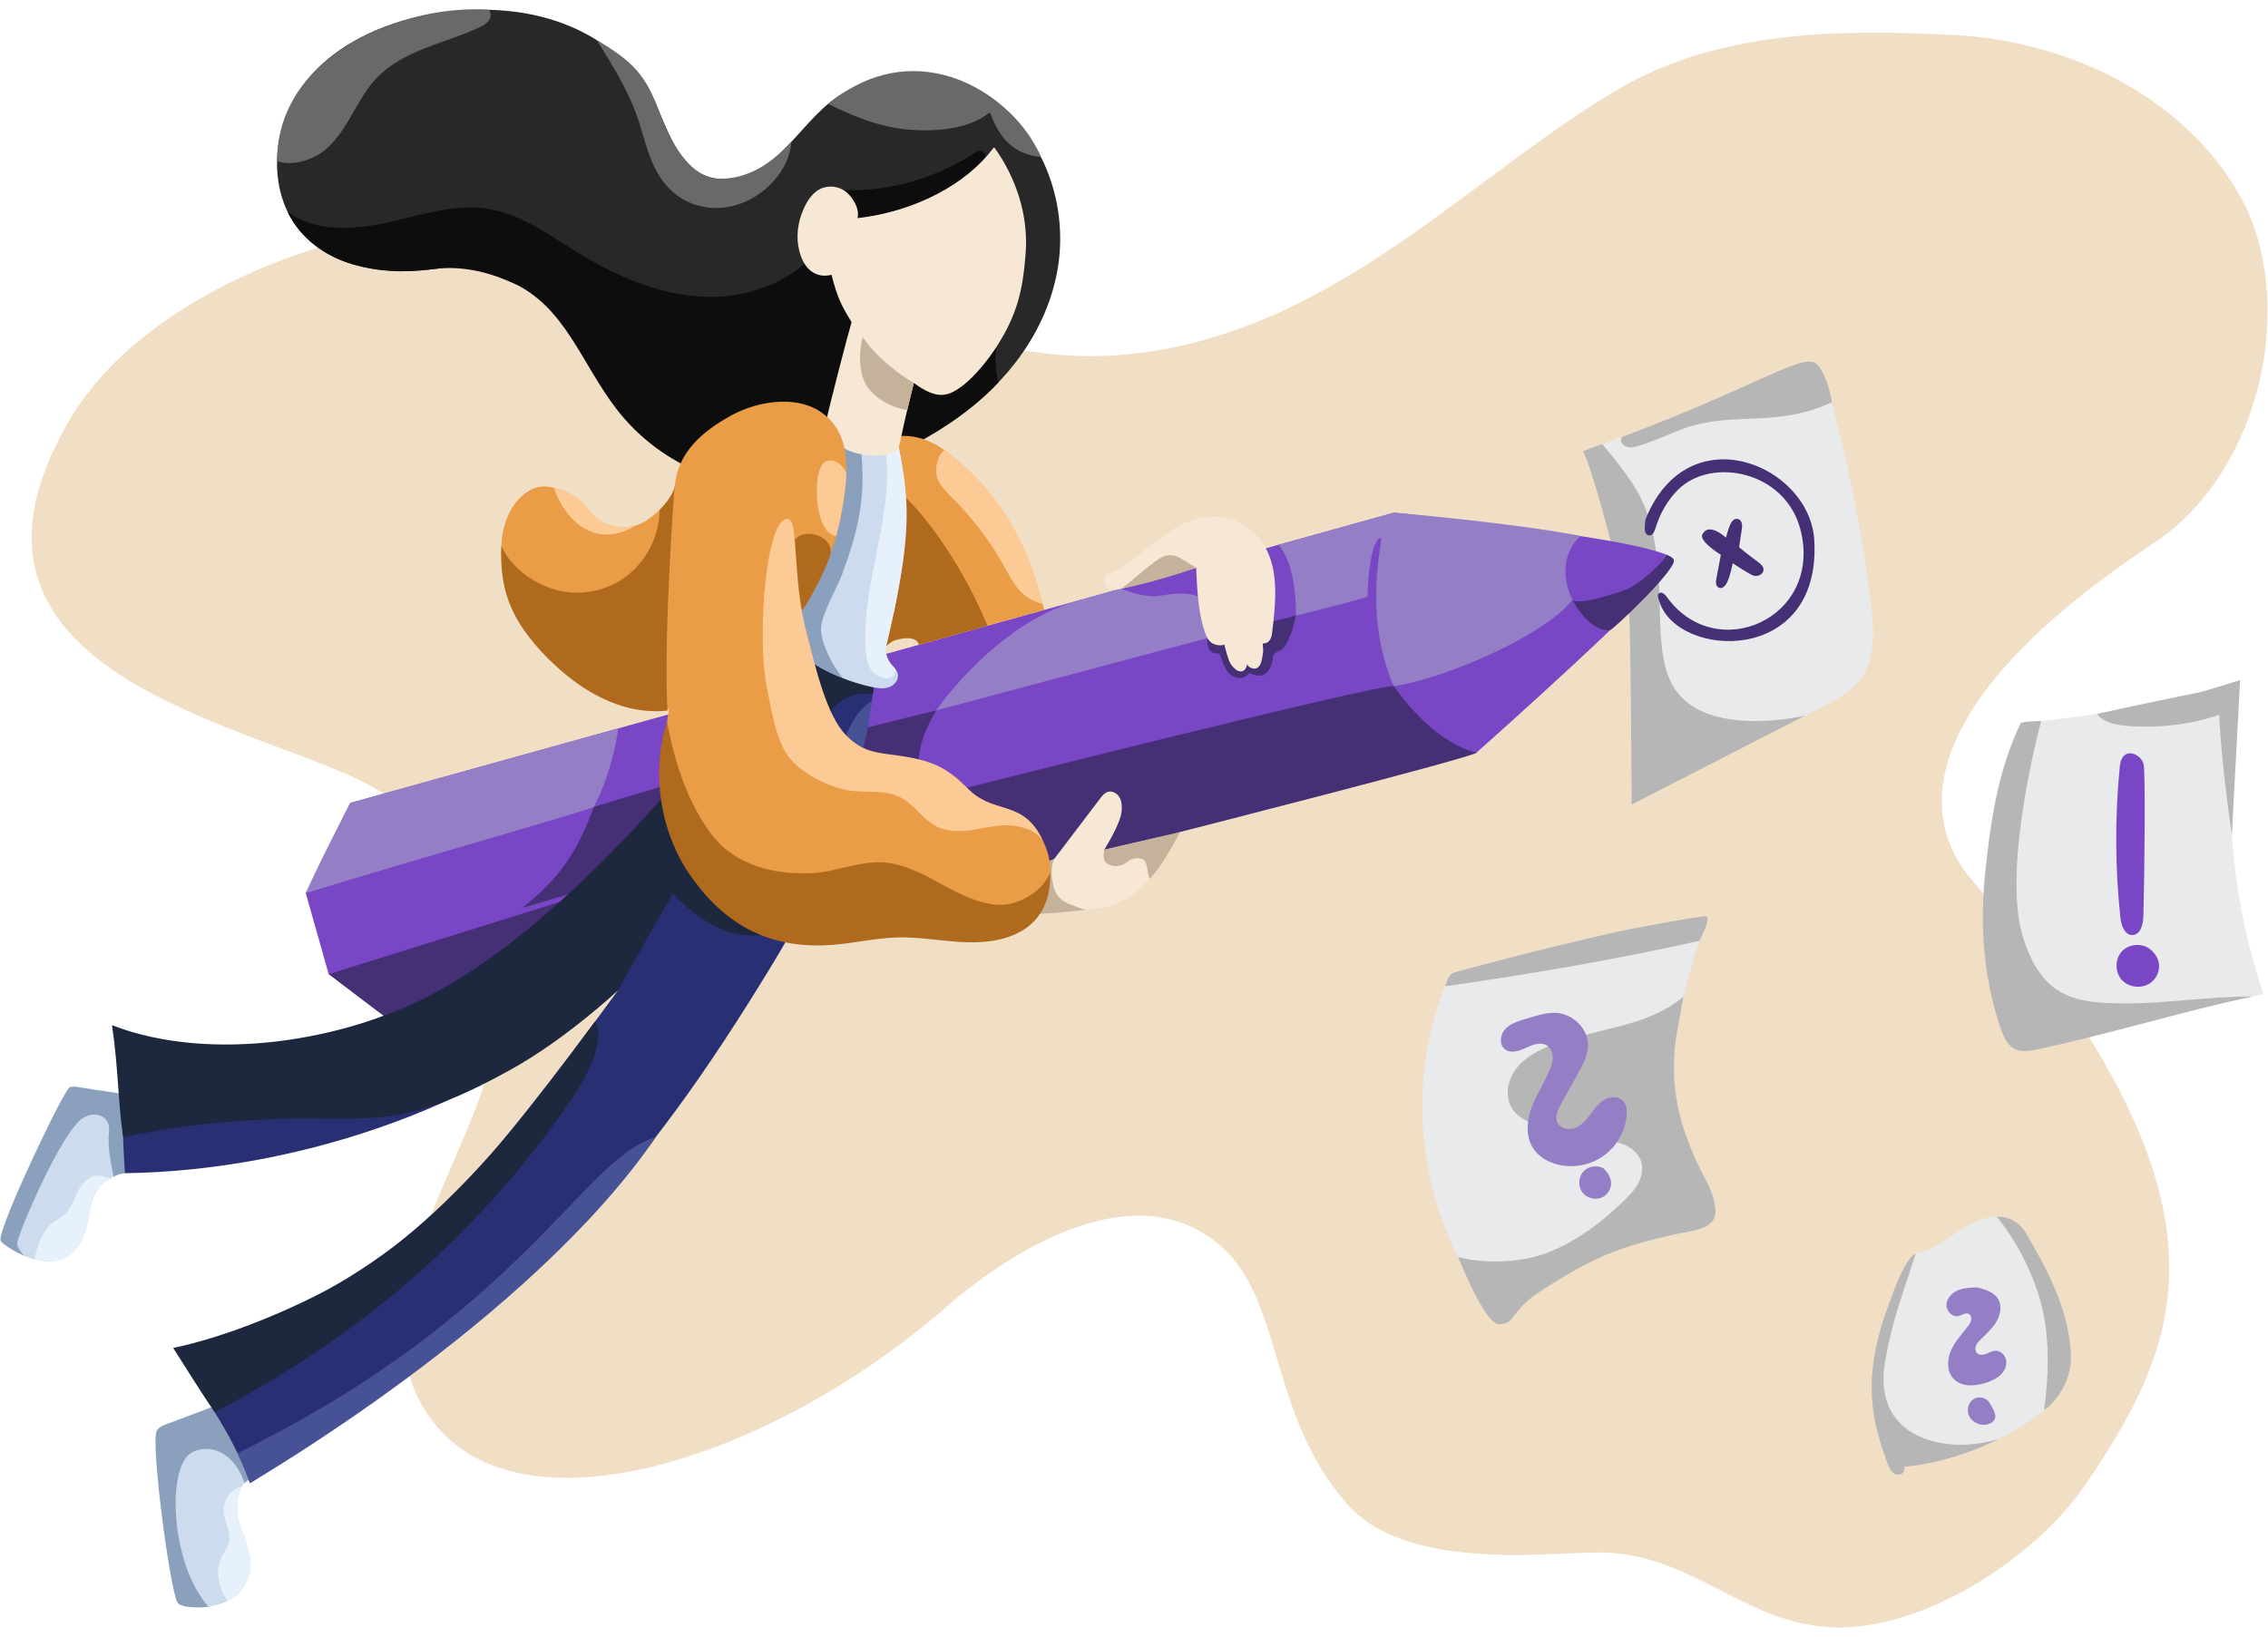 <svg width="187" height="135" viewBox="0 0 187 135" fill="none" xmlns="http://www.w3.org/2000/svg">
<path d="M172.037 122.323C167.886 128.486 158.652 134.453 151.224 134.224C143.796 133.995 139.534 128.039 131.78 128.039C127.713 128.039 116.04 129.623 111.123 124.108C104.543 116.728 105.882 107.142 100.505 102.637C92.657 96.063 81.257 104.972 78.145 107.695C63.864 120.197 43.017 127.108 35.581 117.103C28.752 107.912 39.1 95.487 40.669 86.524C42.07 78.525 38.325 69.86 31.538 65.399C23.188 59.911 -7.114 56.511 5.746 34.612C12.739 22.702 34.817 14.341 55.46 19.541C67.91 22.676 79.63 30.331 92.424 29.271C109.693 27.84 121.085 14.498 133.673 7.219C141.827 2.504 151.78 2.4 161.187 2.892C170.593 3.384 180.154 8.004 184.737 16.233C189.32 24.463 186.803 38.679 177.513 44.843C157.095 58.391 158.582 67.862 162.482 72.448C185.021 98.949 180.235 110.152 172.037 122.323Z" fill="#F1DFC5"/>
<path d="M130.536 37.208C134.391 46.385 135.747 56.598 134.535 66.357C139.752 63.681 144.968 61.005 150.185 58.329C151.385 57.713 152.63 57.06 153.425 55.972C154.666 54.275 154.522 51.967 154.269 49.881C153.501 43.562 152.224 37.306 150.453 31.192C150.296 30.649 150.06 30.029 149.519 29.867C149.14 29.754 148.739 29.912 148.376 30.067C142.855 32.424 137.334 34.781 130.536 37.208Z" fill="#E8EAEB"/>
<path d="M151.013 33.193C151.106 32.95 150.396 30.111 149.518 29.867C148.062 29.464 144.272 32.084 133.725 36.041C133.508 36.521 133.836 36.801 134.354 36.901C134.871 37.002 137.533 35.874 138.016 35.662C142.513 33.69 146.114 35.441 151.013 33.193Z" fill="#B6B6B6"/>
<path d="M130.536 37.208C130.625 37.165 131.679 36.74 132.118 36.637C132.267 36.831 134.558 39.458 135.365 41.226C137.913 46.815 135.872 53.177 137.987 56.658C140.626 61.001 148.837 59.02 148.837 59.02L134.535 66.357C134.535 66.357 134.454 51.328 134.322 50.77C131.798 40.12 130.765 37.703 130.536 37.208Z" fill="#B6B6B6"/>
<path d="M28.881 66.22L114.941 42.281C114.941 42.281 137.54 44.566 138.011 46.199C138.345 47.361 121.73 62.082 121.73 62.082L35.007 84.226L27.099 80.345L25.213 73.665L28.881 66.22Z" fill="#7946C6"/>
<path d="M55.271 64.677C54.957 64.73 49.21 66.463 48.968 66.547C47.554 70.298 46.233 72.333 43.107 74.85C43.434 74.816 48.734 73.163 49.019 73.114C53.644 69.802 53.428 68.696 55.271 64.677Z" fill="#453075"/>
<path d="M27.1 80.345L48.469 73.665C48.469 73.665 37.653 82.166 32.936 84.754C32.692 84.603 27.1 80.345 27.1 80.345Z" fill="#453075"/>
<path d="M70.295 60.302L77.192 58.593C77.192 58.593 75.739 60.851 75.739 62.873C75.739 64.127 72.487 62.203 70.777 62.138C70.532 62.129 70.295 60.302 70.295 60.302Z" fill="#453075"/>
<path d="M106.856 50.77C106.856 50.77 106.425 52.885 105.77 53.478C105.325 53.883 104.989 53.715 104.938 54.315C104.893 54.853 104.527 55.728 103.873 55.728C103.351 55.728 103.031 55.496 103.031 55.496C103.031 55.496 102.434 56.3 101.521 55.699C100.884 55.28 100.617 53.867 100.524 53.88C99.358 54.049 99.558 52.625 99.558 52.625L106.856 50.77Z" fill="#453075"/>
<path d="M130.359 44.219C125.14 43.159 114.942 42.281 114.942 42.281L105.383 44.94C105.383 44.94 106.856 46.088 106.856 50.77C107.037 50.736 112.59 49.335 112.766 49.206C112.766 46.914 113.227 44.377 113.855 44.377C114.113 44.377 112.258 50.474 114.923 56.598C118.967 56.001 127.195 52.54 129.66 49.485C129.106 48.358 129.026 47.392 129.1 46.608C129.174 45.825 129.629 44.716 130.359 44.219Z" fill="#947EC6"/>
<path d="M28.881 66.221L50.977 60.074C50.977 60.074 50.567 63.517 48.967 66.547C48.866 66.74 33.137 71.197 25.213 73.665C26.224 71.339 28.881 66.221 28.881 66.221Z" fill="#947EC6"/>
<path d="M129.66 49.485C130.279 49.945 133.312 48.906 134.035 48.637C135.296 48.167 137.3 46.185 137.413 45.759C137.489 45.761 137.971 46.01 138.011 46.199C138.186 47.024 133.049 51.889 132.787 51.946C131.518 52.221 130.14 50.475 129.66 49.485Z" fill="#453075"/>
<path d="M114.923 56.597C113.625 56.388 78.476 65.28 78.476 65.28C78.476 65.28 81.927 66.637 82.688 66.77C83.738 66.954 83.539 71.633 84.168 72.493C84.797 73.353 97.293 68.621 97.293 68.621C97.293 68.621 121.449 62.47 121.731 62.081C118.806 61.332 116.368 58.621 114.923 56.597Z" fill="#453075"/>
<path d="M99.59 52.617L77.191 58.593C77.191 58.593 81.986 51.5 88.893 49.529C89.213 49.438 92.41 48.549 92.41 48.549C92.41 48.549 94.322 49.338 95.508 49.152C96.694 48.965 97.987 48.743 98.981 49.303C98.93 50.213 99.59 52.617 99.59 52.617Z" fill="#947EC6"/>
<path d="M18.934 115.651C17.306 116.206 12.981 117.676 12.914 118.041C12.581 119.858 13.94 130.243 14.639 132.036C14.881 132.657 16.883 132.63 17.528 132.463C19.026 132.076 19.805 131.655 20.422 130.236C20.874 129.196 20.593 127.991 20.204 126.927C19.815 125.862 19.523 125.374 19.554 124.241C19.584 123.107 19.976 121.999 21.15 121.71C20.263 120.063 19.89 117.351 18.934 115.651Z" fill="#CCDCEE"/>
<path d="M11.985 90.596C10.404 90.257 5.959 89.436 5.73 89.697C4.596 90.991 0.622 100.251 0.334 102.023C0.234 102.637 1.865 103.578 2.465 103.755C3.861 104.165 4.692 104.203 5.867 103.363C6.728 102.748 7.074 101.648 7.267 100.609C7.46 99.569 7.456 99.038 8.021 98.145C8.585 97.252 10.307 96.403 11.394 96.736C11.462 94.99 11.948 92.417 11.985 90.596Z" fill="#CCDCEE"/>
<path d="M19.963 122.588C19.498 123.391 19.465 124.647 19.678 125.456C19.867 126.169 21.26 128.635 20.34 130.417C20.018 131.04 19.634 131.682 18.79 132.037C18.001 131.039 17.697 129.45 18.31 128.336C18.543 127.911 18.902 127.511 18.902 127.027C18.902 125.487 18.153 125.161 18.541 123.904C18.754 123.216 19.373 122.678 19.963 122.588Z" fill="#E7F1FC"/>
<path d="M21.112 121.736C20.731 121.845 20.439 122.052 20.15 122.323C19.876 121.374 19.276 120.459 18.442 119.931C17.608 119.402 16.451 119.327 15.653 119.909C13.74 121.302 14.114 129.104 17.199 132.522C16.366 132.623 14.877 132.607 14.628 132.169C14.021 131.1 12.423 119.147 12.914 118.041C13.086 117.652 13.525 117.536 13.924 117.386C15.405 116.829 16.887 116.271 18.369 115.714C19.241 117.621 20.112 119.529 21.112 121.736Z" fill="#8AA0BC"/>
<path d="M10.285 96.762C9.887 96.835 9.768 96.83 9.368 97.048C9.132 95.806 8.853 94.636 8.989 93.312C9.04 92.815 8.87 92.341 8.438 92.089C7.939 91.799 7.283 91.915 6.802 92.234C5.025 93.411 1.43 101.858 1.414 102.552C1.407 102.862 1.823 103.474 2.101 103.612C1.74 103.495 0.033 102.619 0.033 102.24C0.033 100.836 5.21 90.025 5.73 89.697C5.876 89.605 6.243 89.62 6.42 89.655C8.018 89.969 9.184 90.04 10.781 90.354C10.274 92.112 10.2 94.39 10.285 96.762Z" fill="#8AA0BC"/>
<path d="M9.101 97.189C9.101 97.189 8.084 96.789 7.599 97.041C7.114 97.294 6.684 97.696 6.459 98.195C5.461 100.416 5.464 100.005 4.252 100.936C3.562 101.467 2.902 102.99 2.902 103.875C4.359 104.214 5.973 104.181 6.886 101.986C7.19 101.256 7.377 100.182 7.474 99.452C7.694 97.794 9.101 97.189 9.101 97.189Z" fill="#E7F1FC"/>
<path d="M72.144 55.798C71.039 65.282 68.189 72.142 63.572 79.717C58.583 87.903 53.391 95.514 46.288 102.705C39.184 109.896 30.844 115.84 20.611 122.323C19.054 117.894 16.598 115.073 14.431 111.169C22.236 109.848 30.841 104.741 36.659 99.374C39.89 96.394 46.366 87.988 50.98 81.649C40.919 90.93 25.002 96.562 10.285 96.761C10.066 92.747 10.188 92.962 9.96 88.947C9.896 87.819 9.272 84.451 9.237 84.564C17.178 87.791 25.361 86.305 32.545 83.427C39.728 80.549 48.099 73.385 53.164 67.535C58.716 61.121 61.116 58.114 65.355 51.641C67.13 53.623 69.056 55.013 72.144 55.798Z" fill="#292F73"/>
<path d="M54.073 93.79C48.041 95.491 43.137 108.285 19.585 119.85C20.15 121.091 20.429 121.796 20.611 122.323C20.641 122.269 43.623 109.044 54.073 93.79Z" fill="#475196"/>
<path d="M66.589 53.83C68.385 54.805 70.22 55.098 72.25 55.329C72.158 55.785 72.05 56.691 71.958 57.254C70.277 56.965 68.631 57.912 68.066 59.522C66.83 58.193 66.256 56.276 66.589 53.83Z" fill="#1D273D"/>
<path d="M55.618 64.677C49.728 71.406 42.464 78.48 35.448 82.119C28.495 85.726 17.595 87.746 9.237 84.564C9.772 88.22 9.714 90.794 10.153 93.795C15.043 92.742 20.259 92.248 25.262 92.249C27.458 92.25 29.663 92.353 31.843 92.084C35.482 91.634 38.854 90.02 42.063 88.245C46.861 85.591 50.859 81.705 50.898 81.725C52.432 79.108 53.9 76.362 55.481 73.723C56.791 75.035 58.272 76.244 60.031 76.828C61.79 77.412 63.876 77.272 65.306 76.093C63.285 75.679 59.563 73.719 58.486 71.959C57.475 70.308 55.618 64.677 55.618 64.677Z" fill="#1D273D"/>
<path d="M71.877 57.818C71.153 58.305 70.648 58.86 70.238 59.631C69.828 60.402 69.547 61.233 69.268 62.06C69.79 62.417 70.105 62.981 70.651 63.333C71.212 61.765 71.569 60.314 71.877 57.818Z" fill="#475196"/>
<path d="M49.085 84.227C45.812 88.477 38.005 100.243 27.738 105.965C24.25 107.909 18.893 110.206 14.279 111.176C15.358 112.871 16.582 114.834 17.698 116.466C29.619 110.252 39.344 101.927 46.986 90.866C48.13 89.211 49.977 86.105 49.085 84.227Z" fill="#1D273D"/>
<path d="M85.909 71.221C86.283 71.12 86.658 71.019 86.927 70.838C88.189 69.176 89.45 67.515 90.711 65.854C90.883 65.627 91.074 65.388 91.347 65.307C91.724 65.195 92.137 65.447 92.323 65.795C92.508 66.142 92.513 66.557 92.473 66.949C92.363 68.014 91.043 70.084 91.043 70.084C91.043 70.084 95.1 69.137 97.186 68.701C96.496 70.035 95.958 71.093 94.997 72.248C94.037 73.402 92.799 74.375 91.351 74.774C89.003 75.423 86.301 74.537 84.168 75.715C84.478 74.184 85.056 72.709 85.909 71.221Z" fill="#F6E8D4"/>
<path d="M91.043 70.085C91.043 70.085 90.882 70.837 91.17 71.125C91.515 71.47 92.305 71.61 92.947 71.084C93.277 70.812 93.849 70.656 94.288 70.912C94.639 71.117 94.598 72.122 94.786 72.493C95.909 71.371 97.293 68.622 97.293 68.622L91.043 70.085Z" fill="#C4B29B"/>
<path d="M85.567 71.244C85.948 71.166 86.57 71.013 86.927 70.838C86.544 71.602 86.693 73.09 87.167 73.801C87.443 74.214 87.891 74.486 88.363 74.64C88.835 74.794 89.126 74.974 89.618 75.025C87.388 75.27 86.487 75.39 83.881 75.39" fill="#C4B29B"/>
<path d="M98.625 46.82C95.987 47.718 93.038 48.424 92.195 48.609C91.89 48.676 90.932 48.579 91.054 47.695C91.123 47.191 92.106 47.161 92.5 46.84C94.203 45.453 94.879 44.919 96.386 43.879C97.912 42.825 99.625 42.312 101.408 42.822C103.055 43.291 104.379 44.578 104.883 46.559C105.305 48.219 105.156 49.976 104.886 52.201C104.757 53.262 104.097 52.989 104.117 53.108C104.117 53.533 104.245 53.557 103.99 54.603C103.933 54.84 103.772 55.068 103.537 55.133C103.303 55.199 102.906 55.018 102.838 54.797C102.749 55.094 102.621 55.406 102.244 55.372C101.935 55.345 101.631 54.995 101.457 54.737C101.276 54.47 100.977 53.289 100.945 53.156C100.623 53.317 100.029 53.178 99.778 52.921C99.527 52.664 99.4 52.313 99.29 51.971C98.761 50.321 98.704 48.463 98.625 46.82Z" fill="#F6E8D4"/>
<path d="M98.625 46.82C98.625 46.82 97.84 46.353 97.464 46.114C97.088 45.874 96.629 45.73 96.192 45.817C95.807 45.893 95.479 46.134 95.165 46.368C94.049 47.202 93.576 47.716 92.461 48.549C95.513 47.945 98.625 46.82 98.625 46.82Z" fill="#C4B29B"/>
<path d="M64.784 38.986C69.784 38.612 74.786 37.226 78.932 34.406C83.078 31.586 86.3 27.239 87.184 22.304C88.069 17.368 86.384 11.909 82.48 8.763C78.575 5.617 72.495 5.25 68.55 8.345C66.856 9.674 65.624 11.508 63.997 12.919C62.37 14.331 60.047 15.306 58.07 14.45C55.736 13.439 55.063 10.543 53.892 8.284C52.36 5.329 49.578 3.124 46.464 1.951C43.35 0.777 39.925 0.581 36.625 1.008C32.182 1.584 27.691 3.427 24.995 7.005C22.298 10.583 21.951 16.105 25.015 19.374C27.9 22.453 32.699 22.736 36.859 22.032C38.809 21.702 41.282 22.953 43.127 23.665C45.196 24.462 47.093 26.963 48.119 28.929C49.624 31.812 49.978 32.632 52.164 35.039C54.351 37.446 57.468 39.246 60.711 39.002" fill="#282828"/>
<path d="M68.153 19.588C66.193 22.912 62.123 24.589 58.265 24.485C54.408 24.382 50.745 22.75 47.462 20.723C45.171 19.309 42.908 17.648 40.25 17.222C37.491 16.781 34.73 17.734 32.004 18.342C29.277 18.951 25.927 19.171 23.712 17.468C24.795 19.744 27.013 21.208 29.099 21.804C31.186 22.399 33.197 22.533 35.807 22.186C37.958 21.9 40.221 22.404 42.2 23.291C46.605 25.265 47.901 29.937 50.849 33.759C54.512 38.51 60.791 41.105 66.553 39.854C72.46 38.571 78.513 35.6 82.329 31.531C81.78 29.529 82.207 27.239 83.094 25.363C78.18 25.762 73.129 23.989 68.153 19.588Z" fill="#0D0D0D"/>
<path d="M81.274 12.972C81.274 12.972 81.177 12.053 80.373 12.592C76.56 15.148 72.106 15.917 68.961 15.626C70.084 16.198 70.97 17.115 70.7 17.992C77.891 17.179 81.274 12.972 81.274 12.972Z" fill="#0D0D0D"/>
<path d="M74.136 35.971C76.097 35.803 77.784 36.859 79.178 38.247C82.544 41.599 84.975 45.737 86.091 50.306C82.655 51.238 79.1 52.229 75.776 53.176C75.56 52.627 74.991 52.474 74.412 52.588C73.834 52.701 73.246 53.062 72.576 53.733C74.612 48.164 74.24 41.722 73.776 37.091C73.776 37.07 74.108 36.054 74.136 35.971Z" fill="#EA9C47"/>
<path d="M74.046 40.407C78.748 44.766 81.414 51.608 81.414 51.608L75.776 53.176C75.776 53.176 75.675 52.283 73.803 52.798C73.341 52.926 72.978 53.416 72.576 53.733C73.054 51.801 74.612 48.407 74.046 40.407Z" fill="#AF6A1D"/>
<path d="M85.961 49.799C85.213 49.658 84.428 49.156 83.947 48.567C83.466 47.978 83.121 47.293 82.748 46.629C81.626 44.63 80.23 42.785 78.61 41.161C78.1 40.648 77.55 40.134 77.291 39.459C77.032 38.783 77.248 37.548 77.865 37.127C81.807 39.872 84.772 44.428 85.961 49.799Z" fill="#FCCA95"/>
<path d="M69.007 36.38C70.276 37.472 72.573 37.544 74.096 36.846C75.158 41.789 74.635 47.186 73.3 52.062C73.074 52.887 72.831 53.83 73.3 54.544C73.54 54.91 73.953 55.185 74.03 55.615C74.112 56.079 73.733 56.528 73.287 56.68C72.841 56.833 72.351 56.76 71.89 56.662C69.211 56.097 66.7 54.756 64.74 52.844C64.237 52.353 63.752 51.791 63.614 51.102C63.446 50.266 63.82 49.428 64.159 48.646C64.988 46.735 65.664 44.759 66.178 42.741C66.785 40.365 67.247 37.78 69.007 36.38Z" fill="#CCDCEE"/>
<path d="M73.007 37.083C73.751 42.51 71.066 47.945 71.369 53.415C71.414 54.23 71.485 55.268 72.388 55.74C73.111 56.119 73.834 55.935 73.834 55.191C72.811 54.167 73.029 53.473 73.13 53.056C73.519 51.449 73.914 49.575 74.309 47.236C75.093 42.598 74.73 39.95 74.096 36.847C74.006 36.406 73.46 36.816 73.007 37.083Z" fill="#E7F1FC"/>
<path d="M68.761 36.38C69.642 36.685 70.071 37.225 71.003 37.233C71.393 41.001 70.765 43.769 69.449 47.321C69.033 48.445 67.838 50.486 67.704 51.677C67.569 52.867 68.701 55.022 69.513 55.941C67.386 55.121 66.092 54.225 65.261 52.91" fill="#8AA0BC"/>
<path d="M68.067 34.958C68.534 32.837 69.952 27.435 70.212 26.576C69.423 25.253 69.048 24.618 68.562 22.662C68.553 22.658 66.562 23.341 65.894 20.653C65.615 19.533 65.777 18.341 66.237 17.282C66.533 16.598 66.956 15.921 67.623 15.587C68.321 15.238 69.227 15.355 69.814 15.87C70.4 16.386 70.882 17.269 70.7 17.993C75.472 17.447 79.731 15.164 81.912 12.187C81.907 12.196 81.903 12.206 81.988 12.168C83.811 14.715 84.803 17.788 84.565 20.912C84.326 24.036 83.84 26.005 82.143 28.638C81.469 29.684 80.332 31.093 79.334 31.837C78.093 32.761 77.233 32.951 75.348 31.588C74.94 33.287 74.602 34.555 74.27 36.205C74.201 36.549 74.125 36.908 73.902 37.179C73.632 37.508 72.27 37.65 71.531 37.55C69.665 37.296 68.92 36.783 68.067 34.958Z" fill="#F6E8D4"/>
<path d="M75.348 31.588C75.348 31.588 72.692 30.088 71.134 27.804C70.8 29.09 70.748 30.955 71.658 32.089C72.873 33.603 74.804 33.814 74.804 33.814L75.348 31.588Z" fill="#C4B29B"/>
<path d="M68.291 34.473C70.367 36.483 69.847 39.805 69.318 42.646C68.788 45.487 67.557 48.147 65.949 50.637C66.754 52.522 67.017 54.587 67.588 56.555C68.159 58.523 69.138 60.511 70.897 61.562C73.303 63 76.63 62.378 78.826 64.12C79.486 64.643 79.995 65.35 80.704 65.803C81.487 66.303 82.439 66.449 83.294 66.811C85.072 67.566 86.375 69.337 86.565 71.259C86.756 73.181 85.826 75.173 84.231 76.262C82.725 77.29 80.803 77.493 78.982 77.406C77.162 77.32 75.351 76.977 73.53 77.041C71.104 77.126 68.728 77.931 66.302 77.841C62.034 77.684 58.207 74.65 56.334 70.811C54.46 66.973 54.405 62.807 55.164 58.48C51.553 59.123 48.633 57.217 46.148 55.189C43.663 53.16 41.96 50.197 41.459 47.029C41.145 45.042 41.349 42.839 42.646 41.301C43.27 40.561 44.213 39.997 45.171 40.138C46.268 40.298 47.433 40.783 48.16 41.62C49.069 42.666 49.276 43.129 50.636 43.399C51.725 43.616 52.654 43.429 53.54 42.76C54.427 42.09 55.506 41.114 55.636 40.01C55.933 37.307 57.852 35.621 60.227 34.299C62.602 32.977 66.196 32.446 68.291 34.473Z" fill="#EA9C47"/>
<path d="M68.952 44.214C68.314 44.158 67.852 43.387 67.664 42.775C67.095 40.927 67.29 38.246 68.182 38.022C69.248 37.755 69.787 39.007 69.787 39.007C69.787 39.007 69.73 41.22 68.952 44.214Z" fill="#FCCA95"/>
<path d="M52.347 43.367C51.228 43.61 49.942 43.353 49.061 42.622C48.542 42.191 48.441 41.878 47.958 41.407C47.475 40.936 46.549 40.355 45.69 40.237C46.063 41.521 47.009 42.885 48.156 43.572C49.302 44.26 50.897 44.315 52.347 43.367Z" fill="#FCCA95"/>
<path d="M65.151 45.675C65.151 43.081 68.754 43.923 68.482 45.661C68.379 46.319 66.909 49.331 66.11 50.384C65.673 48.874 65.151 46.052 65.151 45.675Z" fill="#AF6A1D"/>
<path d="M54.996 59.529C55.686 63.235 56.843 66.442 58.734 68.904C60.625 71.365 63.877 72.171 66.977 72.012C68.932 71.912 70.812 71.02 72.767 71.125C74.463 71.216 76.02 72.045 77.511 72.859C79.002 73.674 80.553 74.511 82.248 74.621C83.944 74.73 86.006 73.515 86.59 71.939C86.671 74.226 85.798 75.849 84.286 76.752C82.774 77.655 80.926 77.795 79.168 77.69C77.41 77.584 75.661 77.258 73.901 77.319C72.147 77.38 70.424 77.787 68.675 77.926C63.149 78.364 59.566 75.97 56.961 72.267C54.355 68.563 53.698 63.586 54.996 59.529Z" fill="#AF6A1D"/>
<path d="M41.338 45.041C42.185 46.899 44.167 48.279 46.159 48.728C48.151 49.176 50.34 48.641 51.901 47.325C53.462 46.008 54.357 44.063 54.391 42.05C55.545 40.895 55.618 40.131 55.618 40.131C55.618 40.131 54.694 52.216 55.03 58.609C55.003 58.56 50.816 59.508 45.924 55.001C42.336 51.696 41.158 48.981 41.338 45.041Z" fill="#AF6A1D"/>
<path d="M65.036 42.82C65.835 43.039 65.336 47.75 66.502 52.204C67.272 55.146 68.159 59.087 69.843 60.739C71.308 62.178 72.569 62.067 74.596 62.397C77.772 62.914 78.463 63.837 80.002 65.237C82.232 67.264 84.476 65.878 86.091 69.55C85.68 68.609 84.415 68.165 83.391 68.085C82.366 68.004 81.35 68.261 80.336 68.425C79.321 68.588 78.237 68.649 77.309 68.208C76.116 67.64 75.4 66.348 74.219 65.754C72.893 65.088 71.296 65.439 69.838 65.164C68.125 64.841 65.796 63.639 64.85 62.175C63.903 60.71 63.538 58.251 63.204 56.54C62.387 52.351 63.188 42.312 65.036 42.82Z" fill="#FCCA95"/>
<path d="M157.957 103.392C159.471 103.143 160.677 102.043 161.98 101.234C163.284 100.425 165.059 99.916 166.287 100.837C166.88 101.281 167.221 101.978 167.522 102.655C168.617 105.12 169.47 107.693 170.065 110.325C170.342 111.555 170.56 112.862 170.159 114.058C169.717 115.376 168.594 116.343 167.447 117.13C164.045 119.461 159.976 120.805 155.856 120.958C153.645 115.204 154.309 108.425 157.957 103.392Z" fill="#E8EAEB"/>
<path d="M119.455 80.636C126.38 78.437 133.488 76.819 140.682 75.803C139.59 79.161 138.491 82.551 138.136 86.064C137.781 89.578 138.224 93.273 140.041 96.3C140.867 97.676 141.974 99.424 141.002 100.701C140.385 101.512 139.233 101.622 138.22 101.73C132.724 102.321 127.473 104.963 123.724 109.023C117.159 101.319 115.365 89.856 119.455 80.636Z" fill="#E8EAEB"/>
<path d="M166.617 59.626C163.763 67.155 163.145 75.517 164.861 83.384C165.057 84.282 165.347 85.265 166.132 85.743C166.9 86.212 167.882 86.037 168.762 85.847C174.719 84.563 180.677 83.279 186.634 81.994C183.808 73.69 183.182 64.647 184.701 56.095C178.963 57.976 172.968 59.072 166.617 59.626Z" fill="#E8EAEB"/>
<path d="M40.285 0.801C40.531 1.036 40.498 1.417 40.301 1.694C40.104 1.972 39.788 2.136 39.479 2.279C38.039 2.949 36.506 3.394 35.029 3.981C33.553 4.567 32.102 5.318 31.014 6.476C30.164 7.382 29.574 8.495 28.951 9.571C28.328 10.646 27.642 11.72 26.658 12.479C25.675 13.239 24.013 13.717 22.845 13.294C22.835 6.49 29.021 3.277 31.427 2.322C34.625 1.054 37.617 0.643 40.285 0.801Z" fill="#69686A"/>
<path d="M65.249 11.698C65.102 14.074 62.992 16.24 60.708 16.91C58.425 17.581 56.056 16.848 54.648 14.929C53.584 13.479 53.251 11.847 52.708 10.132C51.927 7.663 50.598 5.544 49.216 3.317C52.78 5.379 53.4 6.676 54.614 9.836C55.906 13.2 57.674 14.622 58.994 14.719C62.237 14.956 64.451 12.551 65.249 11.698Z" fill="#69686A"/>
<path d="M68.273 8.57C71.201 6.201 74.428 5.321 77.857 6.191C81.285 7.062 84.508 9.82 85.828 12.95C83.552 12.711 82.412 11.423 81.614 9.258C79.927 10.671 77.073 10.883 74.881 10.686C72.689 10.489 70.83 9.809 68.273 8.57Z" fill="#69686A"/>
<path d="M140.362 44.08C140.894 43.011 142.306 44.344 142.306 44.344C142.306 44.344 142.488 43.674 142.62 43.353C142.74 43.06 142.943 42.738 143.268 42.798C143.642 42.867 143.673 43.317 143.611 43.682C143.529 44.158 143.394 45.137 143.394 45.137C143.394 45.137 144.329 45.904 144.91 46.318C145.152 46.49 145.421 46.715 145.406 47.011C145.388 47.353 144.974 47.556 144.638 47.492C144.302 47.427 142.87 46.45 142.87 46.45C142.87 46.45 142.651 47.521 142.413 48.011C142.272 48.302 142.027 48.599 141.726 48.47C141.445 48.35 141.465 48.001 141.524 47.696C141.658 46.993 141.887 45.759 141.887 45.759C141.887 45.759 140.076 44.654 140.362 44.08Z" fill="#453075"/>
<path d="M136.81 49.587C136.737 49.348 136.595 49.045 136.808 48.916C137.03 48.78 137.282 49.029 137.434 49.24C141.524 54.916 150.366 50.951 148.438 43.635C147.169 38.826 141.085 37.661 138.35 40.396C137.473 41.272 136.851 42.387 136.493 43.573C136.412 43.84 136.269 44.17 135.99 44.161C135.809 44.155 135.666 43.986 135.631 43.808C135.595 43.63 135.628 42.944 135.696 42.776C139.228 34.131 149.218 38.373 149.589 44.538C150.213 54.932 138.263 54.359 136.81 49.587Z" fill="#453075"/>
<path d="M166.617 59.626C166.969 59.472 168.296 59.466 168.296 59.466C168.296 59.466 165.035 71.432 166.771 77.206C167.285 78.915 168.11 80.634 169.593 81.627C171.16 82.677 173.166 82.734 175.052 82.756C178.501 82.795 182.26 82.154 185.709 82.194C179.908 83.418 173.796 85.322 167.994 86.546C167.351 86.682 166.644 86.809 166.066 86.495C165.502 86.188 165.223 85.544 165.007 84.94C163.573 80.911 163.244 76.541 163.656 72.284C164.068 68.027 164.71 63.552 166.617 59.626Z" fill="#B6B6B6"/>
<path d="M175.494 59.881C177.84 60.04 180.546 59.816 182.986 58.946C183.09 62.588 184.019 68.874 184.019 68.874L184.7 56.095C184.7 56.095 181.74 57.026 181.31 57.109C178.785 57.596 172.932 58.87 172.932 58.87C172.932 58.87 173.245 59.728 175.494 59.881Z" fill="#B6B6B6"/>
<path d="M157.957 103.392C156.852 106.854 156.02 108.809 155.414 112.392C154.916 115.341 155.986 117.599 158.577 118.606C160.554 119.375 162.783 119.285 164.814 118.673C160.609 120.788 157.027 120.963 157.027 120.963C157.027 120.963 157.022 121.198 156.993 121.311C156.911 121.627 156.46 121.713 156.181 121.543C155.902 121.373 155.76 121.05 155.647 120.743C154.388 117.32 153.392 113.794 155.755 107.517C156.045 106.747 157.017 103.82 157.957 103.392Z" fill="#B6B6B6"/>
<path d="M138.8 82.198C135.776 84.769 131.536 84.78 127.842 86.236C126.753 86.665 125.675 87.245 124.976 88.184C124.277 89.123 124.051 90.492 124.698 91.467C125.207 92.234 126.121 92.612 126.996 92.899C128.539 93.406 130.131 93.764 131.743 93.967C132.438 94.054 133.146 94.115 133.801 94.363C134.457 94.61 135.068 95.078 135.3 95.739C135.511 96.337 135.382 97.014 135.087 97.575C134.791 98.136 134.344 98.6 133.889 99.042C132.134 100.747 130.151 102.258 127.893 103.202C125.636 104.146 122.585 104.288 120.216 103.674C120.778 104.976 122.512 109.175 123.583 109.213C124.946 109.261 124.508 108.141 126.905 106.573C131.085 103.84 133.326 102.848 138.204 101.779C139.32 101.535 141.056 101.44 141.381 100.344C141.62 99.543 141.143 98.27 140.752 97.531C138.676 93.603 137.585 90.192 138.185 85.618" fill="#B6B6B6"/>
<path d="M140.104 77.596C133.173 79.151 126.19 80.345 119.156 81.341C119.327 80.935 119.424 80.381 119.839 80.236C120.259 80.088 126.719 78.34 133.42 76.83C133.753 76.754 140.368 75.47 140.69 75.583C141.012 75.697 140.554 76.758 140.104 77.596Z" fill="#B6B6B6"/>
<path d="M164.637 100.345C166.343 102.437 167.853 105.429 168.428 108.066C169.004 110.704 168.911 113.623 168.537 116.297C169.78 115.465 170.753 113.6 170.753 112.082C170.753 108.417 168.897 104.828 167.025 101.678C166.694 101.122 166.02 100.333 164.637 100.345Z" fill="#B6B6B6"/>
<path d="M177.303 78.306C176.633 77.746 175.524 77.831 174.939 78.48C174.354 79.129 174.38 80.232 174.986 80.861C175.592 81.489 176.684 81.559 177.372 81.021C178.06 80.482 178.426 79.244 177.303 78.306Z" fill="#7946C6"/>
<path d="M162.978 106.179C162.451 106.197 161.911 106.218 161.427 106.425C160.943 106.632 160.521 107.071 160.491 107.596C160.462 108.122 160.96 108.659 161.473 108.542C161.76 108.477 162.045 108.236 162.312 108.361C162.492 108.445 162.566 108.675 162.53 108.871C162.494 109.067 162.374 109.235 162.253 109.393C161.758 110.039 161.187 110.643 160.859 111.388C160.531 112.133 160.503 113.083 161.046 113.688C161.707 114.424 162.887 114.35 163.821 114.024C164.235 113.88 164.645 113.692 164.958 113.386C165.272 113.08 165.478 112.637 165.411 112.203C165.343 111.77 164.952 111.383 164.515 111.405C164.25 111.419 164.014 111.567 163.766 111.662C163.518 111.757 163.206 111.788 163.015 111.604C162.855 111.448 162.842 111.187 162.925 110.98C163.008 110.773 163.169 110.609 163.328 110.453C163.745 110.046 164.184 109.652 164.506 109.167C164.828 108.682 165.027 108.082 164.902 107.513C164.777 106.944 164.261 106.444 162.978 106.179Z" fill="#947EC6"/>
<path d="M163.987 115.632C163.71 115.224 163.077 115.139 162.676 115.426C162.275 115.714 162.143 116.301 162.341 116.753C162.539 117.204 163.026 117.499 163.519 117.514C163.829 117.523 164.151 117.425 164.364 117.2C164.577 116.975 164.654 116.615 163.987 115.632Z" fill="#947EC6"/>
<path d="M132.196 96.351C131.66 96.056 130.925 96.188 130.525 96.652C130.126 97.116 130.104 97.863 130.476 98.349C130.848 98.835 131.575 99.01 132.126 98.745C132.678 98.48 133.371 97.436 132.196 96.351Z" fill="#947EC6"/>
<path d="M125.707 84.063C125.121 84.241 124.504 84.438 124.094 84.894C123.685 85.35 123.596 86.152 124.075 86.534C124.553 86.914 125.252 86.684 125.805 86.426C126.358 86.168 127.029 85.9 127.544 86.228C127.863 86.433 128.021 86.828 128.025 87.207C128.029 87.586 127.9 87.954 127.751 88.303C127.309 89.339 126.676 90.29 126.285 91.348C125.895 92.405 125.776 93.648 126.353 94.616C126.804 95.373 127.625 95.855 128.481 96.059C129.763 96.364 131.171 96.084 132.238 95.312C133.305 94.541 134.012 93.29 134.123 91.978C134.157 91.58 134.126 91.144 133.868 90.839C133.503 90.408 132.805 90.412 132.312 90.688C131.818 90.963 131.477 91.441 131.139 91.893C130.8 92.346 130.424 92.807 129.901 93.021C129.378 93.235 128.671 93.105 128.42 92.599C128.173 92.103 128.448 91.517 128.718 91.032C129.17 90.221 129.623 89.41 130.075 88.599C130.528 87.787 130.995 86.913 130.92 85.987C130.834 84.93 130.004 84.019 129.001 83.674C127.999 83.329 126.945 83.687 125.707 84.063Z" fill="#947EC6"/>
<path d="M176.745 63.047C176.586 62.362 175.686 61.843 175.154 62.304C174.862 62.557 174.803 62.979 174.766 63.364C174.374 67.448 174.394 71.572 174.826 75.652C174.895 76.306 175.179 77.146 175.836 77.119C176.498 77.092 176.707 76.221 176.725 75.558C176.819 72.094 176.905 63.732 176.745 63.047Z" fill="#7946C6"/>
</svg>
